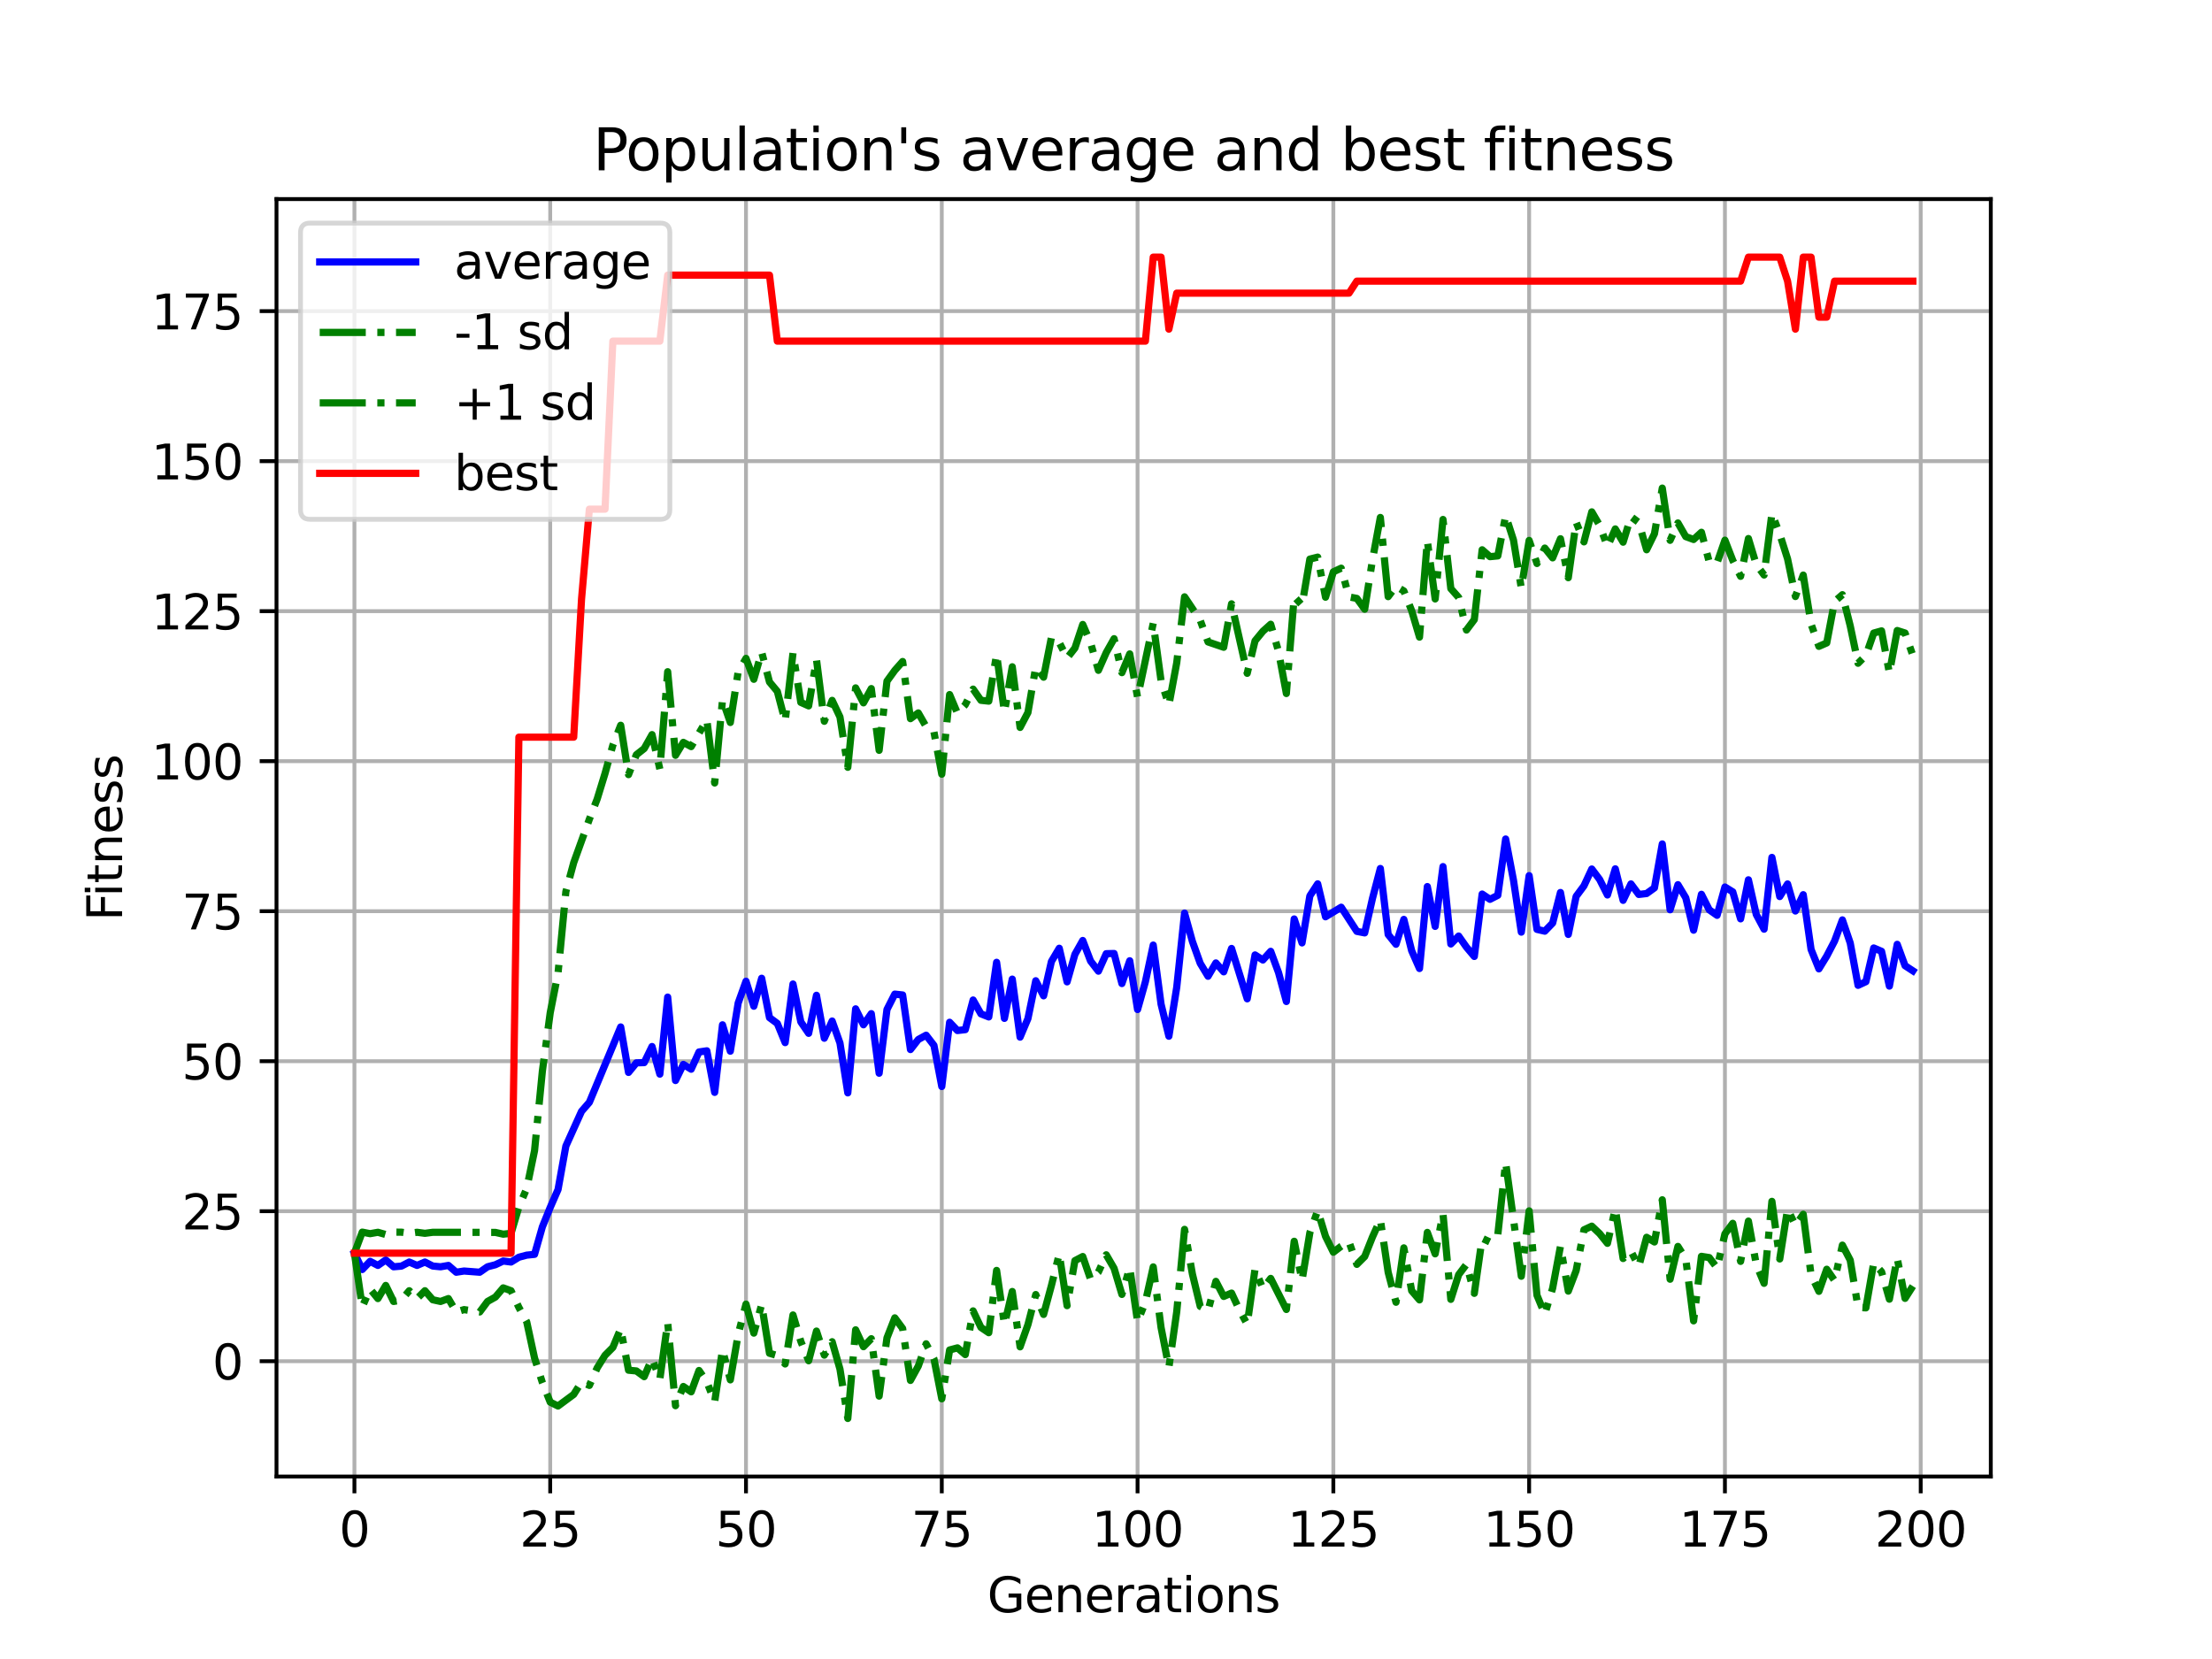 <?xml version="1.0" encoding="utf-8" standalone="no"?>
<!DOCTYPE svg PUBLIC "-//W3C//DTD SVG 1.1//EN"
  "http://www.w3.org/Graphics/SVG/1.1/DTD/svg11.dtd">
<svg xmlns:xlink="http://www.w3.org/1999/xlink" width="460.8pt" height="345.6pt" viewBox="0 0 460.8 345.6" xmlns="http://www.w3.org/2000/svg" version="1.1">
 <defs>
  <style type="text/css">*{stroke-linejoin: round; stroke-linecap: butt}</style>
 </defs>
 <g id="figure_1">
  <g id="patch_1">
   <path d="M 0 345.6 
L 460.8 345.6 
L 460.8 0 
L 0 0 
z
" style="fill: #ffffff"/>
  </g>
  <g id="axes_1">
   <g id="patch_2">
    <path d="M 57.6 307.584 
L 414.72 307.584 
L 414.72 41.472 
L 57.6 41.472 
z
" style="fill: #ffffff"/>
   </g>
   <g id="matplotlib.axis_1">
    <g id="xtick_1">
     <g id="line2d_1">
      <path d="M 73.833 307.584 
L 73.833 41.472 
" clip-path="url(#pcbacc78af1)" style="fill: none; stroke: #b0b0b0; stroke-width: 0.8; stroke-linecap: square"/>
     </g>
     <g id="line2d_2">
      <defs>
       <path id="madef646680" d="M 0 0 
L 0 3.5 
" style="stroke: #000000; stroke-width: 0.8"/>
      </defs>
      <g>
       <use xlink:href="#madef646680" x="73.833" y="307.584" style="stroke: #000000; stroke-width: 0.8"/>
      </g>
     </g>
     <g id="text_1">
      <!-- 0 -->
      <g transform="translate(70.651 322.182)scale(0.1 -0.1)">
       <defs>
        <path id="DejaVuSans-30" d="M 2034 4250 
Q 1547 4250 1301 3770 
Q 1056 3291 1056 2328 
Q 1056 1369 1301 889 
Q 1547 409 2034 409 
Q 2525 409 2770 889 
Q 3016 1369 3016 2328 
Q 3016 3291 2770 3770 
Q 2525 4250 2034 4250 
z
M 2034 4750 
Q 2819 4750 3233 4129 
Q 3647 3509 3647 2328 
Q 3647 1150 3233 529 
Q 2819 -91 2034 -91 
Q 1250 -91 836 529 
Q 422 1150 422 2328 
Q 422 3509 836 4129 
Q 1250 4750 2034 4750 
z
" transform="scale(0.016)"/>
       </defs>
       <use xlink:href="#DejaVuSans-30"/>
      </g>
     </g>
    </g>
    <g id="xtick_2">
     <g id="line2d_3">
      <path d="M 114.618 307.584 
L 114.618 41.472 
" clip-path="url(#pcbacc78af1)" style="fill: none; stroke: #b0b0b0; stroke-width: 0.8; stroke-linecap: square"/>
     </g>
     <g id="line2d_4">
      <g>
       <use xlink:href="#madef646680" x="114.618" y="307.584" style="stroke: #000000; stroke-width: 0.8"/>
      </g>
     </g>
     <g id="text_2">
      <!-- 25 -->
      <g transform="translate(108.256 322.182)scale(0.1 -0.1)">
       <defs>
        <path id="DejaVuSans-32" d="M 1228 531 
L 3431 531 
L 3431 0 
L 469 0 
L 469 531 
Q 828 903 1448 1529 
Q 2069 2156 2228 2338 
Q 2531 2678 2651 2914 
Q 2772 3150 2772 3378 
Q 2772 3750 2511 3984 
Q 2250 4219 1831 4219 
Q 1534 4219 1204 4116 
Q 875 4013 500 3803 
L 500 4441 
Q 881 4594 1212 4672 
Q 1544 4750 1819 4750 
Q 2544 4750 2975 4387 
Q 3406 4025 3406 3419 
Q 3406 3131 3298 2873 
Q 3191 2616 2906 2266 
Q 2828 2175 2409 1742 
Q 1991 1309 1228 531 
z
" transform="scale(0.016)"/>
        <path id="DejaVuSans-35" d="M 691 4666 
L 3169 4666 
L 3169 4134 
L 1269 4134 
L 1269 2991 
Q 1406 3038 1543 3061 
Q 1681 3084 1819 3084 
Q 2600 3084 3056 2656 
Q 3513 2228 3513 1497 
Q 3513 744 3044 326 
Q 2575 -91 1722 -91 
Q 1428 -91 1123 -41 
Q 819 9 494 109 
L 494 744 
Q 775 591 1075 516 
Q 1375 441 1709 441 
Q 2250 441 2565 725 
Q 2881 1009 2881 1497 
Q 2881 1984 2565 2268 
Q 2250 2553 1709 2553 
Q 1456 2553 1204 2497 
Q 953 2441 691 2322 
L 691 4666 
z
" transform="scale(0.016)"/>
       </defs>
       <use xlink:href="#DejaVuSans-32"/>
       <use xlink:href="#DejaVuSans-35" x="63.623"/>
      </g>
     </g>
    </g>
    <g id="xtick_3">
     <g id="line2d_5">
      <path d="M 155.404 307.584 
L 155.404 41.472 
" clip-path="url(#pcbacc78af1)" style="fill: none; stroke: #b0b0b0; stroke-width: 0.8; stroke-linecap: square"/>
     </g>
     <g id="line2d_6">
      <g>
       <use xlink:href="#madef646680" x="155.404" y="307.584" style="stroke: #000000; stroke-width: 0.8"/>
      </g>
     </g>
     <g id="text_3">
      <!-- 50 -->
      <g transform="translate(149.042 322.182)scale(0.1 -0.1)">
       <use xlink:href="#DejaVuSans-35"/>
       <use xlink:href="#DejaVuSans-30" x="63.623"/>
      </g>
     </g>
    </g>
    <g id="xtick_4">
     <g id="line2d_7">
      <path d="M 196.19 307.584 
L 196.19 41.472 
" clip-path="url(#pcbacc78af1)" style="fill: none; stroke: #b0b0b0; stroke-width: 0.8; stroke-linecap: square"/>
     </g>
     <g id="line2d_8">
      <g>
       <use xlink:href="#madef646680" x="196.19" y="307.584" style="stroke: #000000; stroke-width: 0.8"/>
      </g>
     </g>
     <g id="text_4">
      <!-- 75 -->
      <g transform="translate(189.827 322.182)scale(0.1 -0.1)">
       <defs>
        <path id="DejaVuSans-37" d="M 525 4666 
L 3525 4666 
L 3525 4397 
L 1831 0 
L 1172 0 
L 2766 4134 
L 525 4134 
L 525 4666 
z
" transform="scale(0.016)"/>
       </defs>
       <use xlink:href="#DejaVuSans-37"/>
       <use xlink:href="#DejaVuSans-35" x="63.623"/>
      </g>
     </g>
    </g>
    <g id="xtick_5">
     <g id="line2d_9">
      <path d="M 236.976 307.584 
L 236.976 41.472 
" clip-path="url(#pcbacc78af1)" style="fill: none; stroke: #b0b0b0; stroke-width: 0.8; stroke-linecap: square"/>
     </g>
     <g id="line2d_10">
      <g>
       <use xlink:href="#madef646680" x="236.976" y="307.584" style="stroke: #000000; stroke-width: 0.8"/>
      </g>
     </g>
     <g id="text_5">
      <!-- 100 -->
      <g transform="translate(227.432 322.182)scale(0.1 -0.1)">
       <defs>
        <path id="DejaVuSans-31" d="M 794 531 
L 1825 531 
L 1825 4091 
L 703 3866 
L 703 4441 
L 1819 4666 
L 2450 4666 
L 2450 531 
L 3481 531 
L 3481 0 
L 794 0 
L 794 531 
z
" transform="scale(0.016)"/>
       </defs>
       <use xlink:href="#DejaVuSans-31"/>
       <use xlink:href="#DejaVuSans-30" x="63.623"/>
       <use xlink:href="#DejaVuSans-30" x="127.246"/>
      </g>
     </g>
    </g>
    <g id="xtick_6">
     <g id="line2d_11">
      <path d="M 277.761 307.584 
L 277.761 41.472 
" clip-path="url(#pcbacc78af1)" style="fill: none; stroke: #b0b0b0; stroke-width: 0.8; stroke-linecap: square"/>
     </g>
     <g id="line2d_12">
      <g>
       <use xlink:href="#madef646680" x="277.761" y="307.584" style="stroke: #000000; stroke-width: 0.8"/>
      </g>
     </g>
     <g id="text_6">
      <!-- 125 -->
      <g transform="translate(268.218 322.182)scale(0.1 -0.1)">
       <use xlink:href="#DejaVuSans-31"/>
       <use xlink:href="#DejaVuSans-32" x="63.623"/>
       <use xlink:href="#DejaVuSans-35" x="127.246"/>
      </g>
     </g>
    </g>
    <g id="xtick_7">
     <g id="line2d_13">
      <path d="M 318.547 307.584 
L 318.547 41.472 
" clip-path="url(#pcbacc78af1)" style="fill: none; stroke: #b0b0b0; stroke-width: 0.8; stroke-linecap: square"/>
     </g>
     <g id="line2d_14">
      <g>
       <use xlink:href="#madef646680" x="318.547" y="307.584" style="stroke: #000000; stroke-width: 0.8"/>
      </g>
     </g>
     <g id="text_7">
      <!-- 150 -->
      <g transform="translate(309.003 322.182)scale(0.1 -0.1)">
       <use xlink:href="#DejaVuSans-31"/>
       <use xlink:href="#DejaVuSans-35" x="63.623"/>
       <use xlink:href="#DejaVuSans-30" x="127.246"/>
      </g>
     </g>
    </g>
    <g id="xtick_8">
     <g id="line2d_15">
      <path d="M 359.333 307.584 
L 359.333 41.472 
" clip-path="url(#pcbacc78af1)" style="fill: none; stroke: #b0b0b0; stroke-width: 0.8; stroke-linecap: square"/>
     </g>
     <g id="line2d_16">
      <g>
       <use xlink:href="#madef646680" x="359.333" y="307.584" style="stroke: #000000; stroke-width: 0.8"/>
      </g>
     </g>
     <g id="text_8">
      <!-- 175 -->
      <g transform="translate(349.789 322.182)scale(0.1 -0.1)">
       <use xlink:href="#DejaVuSans-31"/>
       <use xlink:href="#DejaVuSans-37" x="63.623"/>
       <use xlink:href="#DejaVuSans-35" x="127.246"/>
      </g>
     </g>
    </g>
    <g id="xtick_9">
     <g id="line2d_17">
      <path d="M 400.119 307.584 
L 400.119 41.472 
" clip-path="url(#pcbacc78af1)" style="fill: none; stroke: #b0b0b0; stroke-width: 0.8; stroke-linecap: square"/>
     </g>
     <g id="line2d_18">
      <g>
       <use xlink:href="#madef646680" x="400.119" y="307.584" style="stroke: #000000; stroke-width: 0.8"/>
      </g>
     </g>
     <g id="text_9">
      <!-- 200 -->
      <g transform="translate(390.575 322.182)scale(0.1 -0.1)">
       <use xlink:href="#DejaVuSans-32"/>
       <use xlink:href="#DejaVuSans-30" x="63.623"/>
       <use xlink:href="#DejaVuSans-30" x="127.246"/>
      </g>
     </g>
    </g>
    <g id="text_10">
     <!-- Generations -->
     <g transform="translate(205.662 335.861)scale(0.1 -0.1)">
      <defs>
       <path id="DejaVuSans-47" d="M 3809 666 
L 3809 1919 
L 2778 1919 
L 2778 2438 
L 4434 2438 
L 4434 434 
Q 4069 175 3628 42 
Q 3188 -91 2688 -91 
Q 1594 -91 976 548 
Q 359 1188 359 2328 
Q 359 3472 976 4111 
Q 1594 4750 2688 4750 
Q 3144 4750 3555 4637 
Q 3966 4525 4313 4306 
L 4313 3634 
Q 3963 3931 3569 4081 
Q 3175 4231 2741 4231 
Q 1884 4231 1454 3753 
Q 1025 3275 1025 2328 
Q 1025 1384 1454 906 
Q 1884 428 2741 428 
Q 3075 428 3337 486 
Q 3600 544 3809 666 
z
" transform="scale(0.016)"/>
       <path id="DejaVuSans-65" d="M 3597 1894 
L 3597 1613 
L 953 1613 
Q 991 1019 1311 708 
Q 1631 397 2203 397 
Q 2534 397 2845 478 
Q 3156 559 3463 722 
L 3463 178 
Q 3153 47 2828 -22 
Q 2503 -91 2169 -91 
Q 1331 -91 842 396 
Q 353 884 353 1716 
Q 353 2575 817 3079 
Q 1281 3584 2069 3584 
Q 2775 3584 3186 3129 
Q 3597 2675 3597 1894 
z
M 3022 2063 
Q 3016 2534 2758 2815 
Q 2500 3097 2075 3097 
Q 1594 3097 1305 2825 
Q 1016 2553 972 2059 
L 3022 2063 
z
" transform="scale(0.016)"/>
       <path id="DejaVuSans-6e" d="M 3513 2113 
L 3513 0 
L 2938 0 
L 2938 2094 
Q 2938 2591 2744 2837 
Q 2550 3084 2163 3084 
Q 1697 3084 1428 2787 
Q 1159 2491 1159 1978 
L 1159 0 
L 581 0 
L 581 3500 
L 1159 3500 
L 1159 2956 
Q 1366 3272 1645 3428 
Q 1925 3584 2291 3584 
Q 2894 3584 3203 3211 
Q 3513 2838 3513 2113 
z
" transform="scale(0.016)"/>
       <path id="DejaVuSans-72" d="M 2631 2963 
Q 2534 3019 2420 3045 
Q 2306 3072 2169 3072 
Q 1681 3072 1420 2755 
Q 1159 2438 1159 1844 
L 1159 0 
L 581 0 
L 581 3500 
L 1159 3500 
L 1159 2956 
Q 1341 3275 1631 3429 
Q 1922 3584 2338 3584 
Q 2397 3584 2469 3576 
Q 2541 3569 2628 3553 
L 2631 2963 
z
" transform="scale(0.016)"/>
       <path id="DejaVuSans-61" d="M 2194 1759 
Q 1497 1759 1228 1600 
Q 959 1441 959 1056 
Q 959 750 1161 570 
Q 1363 391 1709 391 
Q 2188 391 2477 730 
Q 2766 1069 2766 1631 
L 2766 1759 
L 2194 1759 
z
M 3341 1997 
L 3341 0 
L 2766 0 
L 2766 531 
Q 2569 213 2275 61 
Q 1981 -91 1556 -91 
Q 1019 -91 701 211 
Q 384 513 384 1019 
Q 384 1609 779 1909 
Q 1175 2209 1959 2209 
L 2766 2209 
L 2766 2266 
Q 2766 2663 2505 2880 
Q 2244 3097 1772 3097 
Q 1472 3097 1187 3025 
Q 903 2953 641 2809 
L 641 3341 
Q 956 3463 1253 3523 
Q 1550 3584 1831 3584 
Q 2591 3584 2966 3190 
Q 3341 2797 3341 1997 
z
" transform="scale(0.016)"/>
       <path id="DejaVuSans-74" d="M 1172 4494 
L 1172 3500 
L 2356 3500 
L 2356 3053 
L 1172 3053 
L 1172 1153 
Q 1172 725 1289 603 
Q 1406 481 1766 481 
L 2356 481 
L 2356 0 
L 1766 0 
Q 1100 0 847 248 
Q 594 497 594 1153 
L 594 3053 
L 172 3053 
L 172 3500 
L 594 3500 
L 594 4494 
L 1172 4494 
z
" transform="scale(0.016)"/>
       <path id="DejaVuSans-69" d="M 603 3500 
L 1178 3500 
L 1178 0 
L 603 0 
L 603 3500 
z
M 603 4863 
L 1178 4863 
L 1178 4134 
L 603 4134 
L 603 4863 
z
" transform="scale(0.016)"/>
       <path id="DejaVuSans-6f" d="M 1959 3097 
Q 1497 3097 1228 2736 
Q 959 2375 959 1747 
Q 959 1119 1226 758 
Q 1494 397 1959 397 
Q 2419 397 2687 759 
Q 2956 1122 2956 1747 
Q 2956 2369 2687 2733 
Q 2419 3097 1959 3097 
z
M 1959 3584 
Q 2709 3584 3137 3096 
Q 3566 2609 3566 1747 
Q 3566 888 3137 398 
Q 2709 -91 1959 -91 
Q 1206 -91 779 398 
Q 353 888 353 1747 
Q 353 2609 779 3096 
Q 1206 3584 1959 3584 
z
" transform="scale(0.016)"/>
       <path id="DejaVuSans-73" d="M 2834 3397 
L 2834 2853 
Q 2591 2978 2328 3040 
Q 2066 3103 1784 3103 
Q 1356 3103 1142 2972 
Q 928 2841 928 2578 
Q 928 2378 1081 2264 
Q 1234 2150 1697 2047 
L 1894 2003 
Q 2506 1872 2764 1633 
Q 3022 1394 3022 966 
Q 3022 478 2636 193 
Q 2250 -91 1575 -91 
Q 1294 -91 989 -36 
Q 684 19 347 128 
L 347 722 
Q 666 556 975 473 
Q 1284 391 1588 391 
Q 1994 391 2212 530 
Q 2431 669 2431 922 
Q 2431 1156 2273 1281 
Q 2116 1406 1581 1522 
L 1381 1569 
Q 847 1681 609 1914 
Q 372 2147 372 2553 
Q 372 3047 722 3315 
Q 1072 3584 1716 3584 
Q 2034 3584 2315 3537 
Q 2597 3491 2834 3397 
z
" transform="scale(0.016)"/>
      </defs>
      <use xlink:href="#DejaVuSans-47"/>
      <use xlink:href="#DejaVuSans-65" x="77.49"/>
      <use xlink:href="#DejaVuSans-6e" x="139.014"/>
      <use xlink:href="#DejaVuSans-65" x="202.393"/>
      <use xlink:href="#DejaVuSans-72" x="263.916"/>
      <use xlink:href="#DejaVuSans-61" x="305.029"/>
      <use xlink:href="#DejaVuSans-74" x="366.309"/>
      <use xlink:href="#DejaVuSans-69" x="405.518"/>
      <use xlink:href="#DejaVuSans-6f" x="433.301"/>
      <use xlink:href="#DejaVuSans-6e" x="494.482"/>
      <use xlink:href="#DejaVuSans-73" x="557.861"/>
     </g>
    </g>
   </g>
   <g id="matplotlib.axis_2">
    <g id="ytick_1">
     <g id="line2d_19">
      <path d="M 57.6 283.56 
L 414.72 283.56 
" clip-path="url(#pcbacc78af1)" style="fill: none; stroke: #b0b0b0; stroke-width: 0.8; stroke-linecap: square"/>
     </g>
     <g id="line2d_20">
      <defs>
       <path id="m98e6e2242c" d="M 0 0 
L -3.5 0 
" style="stroke: #000000; stroke-width: 0.8"/>
      </defs>
      <g>
       <use xlink:href="#m98e6e2242c" x="57.6" y="283.56" style="stroke: #000000; stroke-width: 0.8"/>
      </g>
     </g>
     <g id="text_11">
      <!-- 0 -->
      <g transform="translate(44.237 287.36)scale(0.1 -0.1)">
       <use xlink:href="#DejaVuSans-30"/>
      </g>
     </g>
    </g>
    <g id="ytick_2">
     <g id="line2d_21">
      <path d="M 57.6 252.311 
L 414.72 252.311 
" clip-path="url(#pcbacc78af1)" style="fill: none; stroke: #b0b0b0; stroke-width: 0.8; stroke-linecap: square"/>
     </g>
     <g id="line2d_22">
      <g>
       <use xlink:href="#m98e6e2242c" x="57.6" y="252.311" style="stroke: #000000; stroke-width: 0.8"/>
      </g>
     </g>
     <g id="text_12">
      <!-- 25 -->
      <g transform="translate(37.875 256.111)scale(0.1 -0.1)">
       <use xlink:href="#DejaVuSans-32"/>
       <use xlink:href="#DejaVuSans-35" x="63.623"/>
      </g>
     </g>
    </g>
    <g id="ytick_3">
     <g id="line2d_23">
      <path d="M 57.6 221.062 
L 414.72 221.062 
" clip-path="url(#pcbacc78af1)" style="fill: none; stroke: #b0b0b0; stroke-width: 0.8; stroke-linecap: square"/>
     </g>
     <g id="line2d_24">
      <g>
       <use xlink:href="#m98e6e2242c" x="57.6" y="221.062" style="stroke: #000000; stroke-width: 0.8"/>
      </g>
     </g>
     <g id="text_13">
      <!-- 50 -->
      <g transform="translate(37.875 224.862)scale(0.1 -0.1)">
       <use xlink:href="#DejaVuSans-35"/>
       <use xlink:href="#DejaVuSans-30" x="63.623"/>
      </g>
     </g>
    </g>
    <g id="ytick_4">
     <g id="line2d_25">
      <path d="M 57.6 189.814 
L 414.72 189.814 
" clip-path="url(#pcbacc78af1)" style="fill: none; stroke: #b0b0b0; stroke-width: 0.8; stroke-linecap: square"/>
     </g>
     <g id="line2d_26">
      <g>
       <use xlink:href="#m98e6e2242c" x="57.6" y="189.814" style="stroke: #000000; stroke-width: 0.8"/>
      </g>
     </g>
     <g id="text_14">
      <!-- 75 -->
      <g transform="translate(37.875 193.613)scale(0.1 -0.1)">
       <use xlink:href="#DejaVuSans-37"/>
       <use xlink:href="#DejaVuSans-35" x="63.623"/>
      </g>
     </g>
    </g>
    <g id="ytick_5">
     <g id="line2d_27">
      <path d="M 57.6 158.565 
L 414.72 158.565 
" clip-path="url(#pcbacc78af1)" style="fill: none; stroke: #b0b0b0; stroke-width: 0.8; stroke-linecap: square"/>
     </g>
     <g id="line2d_28">
      <g>
       <use xlink:href="#m98e6e2242c" x="57.6" y="158.565" style="stroke: #000000; stroke-width: 0.8"/>
      </g>
     </g>
     <g id="text_15">
      <!-- 100 -->
      <g transform="translate(31.512 162.364)scale(0.1 -0.1)">
       <use xlink:href="#DejaVuSans-31"/>
       <use xlink:href="#DejaVuSans-30" x="63.623"/>
       <use xlink:href="#DejaVuSans-30" x="127.246"/>
      </g>
     </g>
    </g>
    <g id="ytick_6">
     <g id="line2d_29">
      <path d="M 57.6 127.316 
L 414.72 127.316 
" clip-path="url(#pcbacc78af1)" style="fill: none; stroke: #b0b0b0; stroke-width: 0.8; stroke-linecap: square"/>
     </g>
     <g id="line2d_30">
      <g>
       <use xlink:href="#m98e6e2242c" x="57.6" y="127.316" style="stroke: #000000; stroke-width: 0.8"/>
      </g>
     </g>
     <g id="text_16">
      <!-- 125 -->
      <g transform="translate(31.512 131.115)scale(0.1 -0.1)">
       <use xlink:href="#DejaVuSans-31"/>
       <use xlink:href="#DejaVuSans-32" x="63.623"/>
       <use xlink:href="#DejaVuSans-35" x="127.246"/>
      </g>
     </g>
    </g>
    <g id="ytick_7">
     <g id="line2d_31">
      <path d="M 57.6 96.067 
L 414.72 96.067 
" clip-path="url(#pcbacc78af1)" style="fill: none; stroke: #b0b0b0; stroke-width: 0.8; stroke-linecap: square"/>
     </g>
     <g id="line2d_32">
      <g>
       <use xlink:href="#m98e6e2242c" x="57.6" y="96.067" style="stroke: #000000; stroke-width: 0.8"/>
      </g>
     </g>
     <g id="text_17">
      <!-- 150 -->
      <g transform="translate(31.512 99.866)scale(0.1 -0.1)">
       <use xlink:href="#DejaVuSans-31"/>
       <use xlink:href="#DejaVuSans-35" x="63.623"/>
       <use xlink:href="#DejaVuSans-30" x="127.246"/>
      </g>
     </g>
    </g>
    <g id="ytick_8">
     <g id="line2d_33">
      <path d="M 57.6 64.818 
L 414.72 64.818 
" clip-path="url(#pcbacc78af1)" style="fill: none; stroke: #b0b0b0; stroke-width: 0.8; stroke-linecap: square"/>
     </g>
     <g id="line2d_34">
      <g>
       <use xlink:href="#m98e6e2242c" x="57.6" y="64.818" style="stroke: #000000; stroke-width: 0.8"/>
      </g>
     </g>
     <g id="text_18">
      <!-- 175 -->
      <g transform="translate(31.512 68.617)scale(0.1 -0.1)">
       <use xlink:href="#DejaVuSans-31"/>
       <use xlink:href="#DejaVuSans-37" x="63.623"/>
       <use xlink:href="#DejaVuSans-35" x="127.246"/>
      </g>
     </g>
    </g>
    <g id="text_19">
     <!-- Fitness -->
     <g transform="translate(25.433 191.845)rotate(-90)scale(0.1 -0.1)">
      <defs>
       <path id="DejaVuSans-46" d="M 628 4666 
L 3309 4666 
L 3309 4134 
L 1259 4134 
L 1259 2759 
L 3109 2759 
L 3109 2228 
L 1259 2228 
L 1259 0 
L 628 0 
L 628 4666 
z
" transform="scale(0.016)"/>
      </defs>
      <use xlink:href="#DejaVuSans-46"/>
      <use xlink:href="#DejaVuSans-69" x="50.27"/>
      <use xlink:href="#DejaVuSans-74" x="78.053"/>
      <use xlink:href="#DejaVuSans-6e" x="117.262"/>
      <use xlink:href="#DejaVuSans-65" x="180.641"/>
      <use xlink:href="#DejaVuSans-73" x="242.164"/>
      <use xlink:href="#DejaVuSans-73" x="294.264"/>
     </g>
    </g>
   </g>
   <g id="line2d_35">
    <path d="M 73.833 261.061 
L 75.464 264.461 
L 77.096 262.761 
L 78.727 263.611 
L 80.358 262.478 
L 81.99 263.894 
L 83.621 263.753 
L 85.253 262.903 
L 86.884 263.611 
L 88.516 262.903 
L 90.147 263.736 
L 91.778 263.894 
L 93.41 263.611 
L 95.041 265.028 
L 96.673 264.778 
L 99.936 265.028 
L 101.567 263.894 
L 103.198 263.469 
L 104.83 262.694 
L 106.461 262.903 
L 108.093 261.903 
L 109.724 261.469 
L 111.356 261.303 
L 112.987 255.57 
L 114.618 251.536 
L 116.25 247.803 
L 117.881 238.745 
L 121.144 231.512 
L 122.776 229.63 
L 129.301 213.935 
L 130.933 223.404 
L 132.564 221.41 
L 134.196 221.362 
L 135.827 218.009 
L 137.458 223.761 
L 139.09 207.716 
L 140.721 225.089 
L 142.353 221.738 
L 143.984 222.737 
L 145.616 219.146 
L 147.247 218.902 
L 148.879 227.562 
L 150.51 213.488 
L 152.141 218.979 
L 153.773 208.96 
L 155.404 204.41 
L 157.036 209.612 
L 158.667 203.788 
L 160.299 211.99 
L 161.93 213.204 
L 163.561 217.196 
L 165.193 204.988 
L 166.824 212.876 
L 168.456 215.26 
L 170.087 207.338 
L 171.719 216.279 
L 173.35 212.702 
L 174.981 217.288 
L 176.613 227.665 
L 178.244 210.163 
L 179.876 213.48 
L 181.507 211.162 
L 183.139 223.571 
L 184.77 210.303 
L 186.401 207.093 
L 188.033 207.271 
L 189.664 218.638 
L 191.296 216.546 
L 192.927 215.654 
L 194.559 217.771 
L 196.19 226.337 
L 197.821 212.958 
L 199.453 214.679 
L 201.084 214.494 
L 202.716 208.32 
L 204.347 211.204 
L 205.979 211.843 
L 207.61 200.468 
L 209.241 212.146 
L 210.873 203.971 
L 212.504 216.054 
L 214.136 212.197 
L 215.767 204.308 
L 217.399 207.446 
L 219.03 200.291 
L 220.661 197.538 
L 222.293 204.538 
L 223.924 198.812 
L 225.556 195.922 
L 227.187 200.205 
L 228.819 202.313 
L 230.45 198.672 
L 232.081 198.629 
L 233.713 204.888 
L 235.344 200.146 
L 236.976 210.301 
L 238.607 204.507 
L 240.239 196.877 
L 241.87 209.192 
L 243.501 215.863 
L 245.133 205.68 
L 246.764 190.213 
L 248.396 196.113 
L 250.027 200.674 
L 251.659 203.371 
L 253.29 200.596 
L 254.921 202.454 
L 256.553 197.58 
L 259.816 208.071 
L 261.447 198.93 
L 263.079 199.988 
L 264.71 198.18 
L 266.341 202.605 
L 267.973 208.63 
L 269.604 191.438 
L 271.236 196.422 
L 272.867 186.63 
L 274.499 184.122 
L 276.13 190.98 
L 279.393 188.991 
L 282.656 194.022 
L 284.287 194.338 
L 285.919 187.129 
L 287.55 180.922 
L 289.181 194.671 
L 290.813 196.705 
L 292.444 191.53 
L 294.076 198.055 
L 295.707 201.758 
L 297.339 184.69 
L 298.97 192.984 
L 300.601 180.53 
L 302.233 196.647 
L 303.864 194.997 
L 305.496 197.313 
L 307.127 199.247 
L 308.759 186.248 
L 310.39 187.347 
L 312.021 186.508 
L 313.653 174.781 
L 315.284 183.347 
L 316.916 194.18 
L 318.547 182.414 
L 320.179 193.605 
L 321.81 193.98 
L 323.441 192.289 
L 325.073 185.921 
L 326.704 194.654 
L 328.336 186.735 
L 329.967 184.537 
L 331.599 181.03 
L 333.23 183.205 
L 334.862 186.439 
L 336.493 180.996 
L 338.124 187.56 
L 339.756 184.138 
L 341.387 186.332 
L 343.019 186.139 
L 344.65 184.962 
L 346.282 175.809 
L 347.913 189.522 
L 349.544 184.297 
L 351.176 187.02 
L 352.807 193.772 
L 354.439 186.3 
L 356.07 189.535 
L 357.702 190.68 
L 359.333 184.781 
L 360.964 185.789 
L 362.596 191.413 
L 364.227 183.28 
L 365.859 190.497 
L 367.49 193.563 
L 369.122 178.614 
L 370.753 186.768 
L 372.384 184.143 
L 374.016 189.78 
L 375.647 186.38 
L 377.279 197.788 
L 378.91 201.83 
L 380.542 199.172 
L 382.173 196.038 
L 383.804 191.634 
L 385.436 196.447 
L 387.067 205.263 
L 388.699 204.503 
L 390.33 197.48 
L 391.962 198.177 
L 393.593 205.426 
L 395.224 196.722 
L 396.856 201.171 
L 398.487 202.238 
L 398.487 202.238 
" clip-path="url(#pcbacc78af1)" style="fill: none; stroke: #0000ff; stroke-width: 1.5; stroke-linecap: square"/>
   </g>
   <g id="line2d_36">
    <path d="M 73.833 261.061 
L 75.464 272.251 
L 77.096 268.526 
L 78.727 270.516 
L 80.358 267.778 
L 81.99 271.118 
L 83.621 270.82 
L 85.253 268.881 
L 86.884 270.516 
L 88.516 268.881 
L 90.147 270.763 
L 91.778 271.118 
L 93.41 270.516 
L 95.041 273.307 
L 96.673 272.816 
L 99.936 273.307 
L 101.567 271.118 
L 103.198 270.205 
L 104.83 268.288 
L 106.461 268.881 
L 108.093 272.364 
L 109.724 275.363 
L 111.356 282.899 
L 112.987 288.013 
L 114.618 292.088 
L 116.25 292.899 
L 119.513 290.483 
L 121.144 287.89 
L 122.776 288.606 
L 124.407 284.953 
L 126.038 282.336 
L 127.67 280.694 
L 129.301 276.786 
L 130.933 285.438 
L 132.564 285.591 
L 134.196 286.784 
L 135.827 282.985 
L 137.458 287.303 
L 139.09 275.502 
L 140.721 292.833 
L 142.353 288.83 
L 143.984 289.942 
L 145.616 285.498 
L 147.247 287.867 
L 148.879 292.016 
L 150.51 281.178 
L 152.141 287.451 
L 153.773 277.989 
L 155.404 271.671 
L 157.036 277.713 
L 158.667 271.739 
L 160.299 281.912 
L 161.93 282.383 
L 163.561 284.138 
L 165.193 273.93 
L 166.824 279.435 
L 168.456 283.47 
L 170.087 277.287 
L 171.719 282.301 
L 173.35 279.505 
L 174.981 285.21 
L 176.613 295.488 
L 178.244 277.025 
L 179.876 280.541 
L 181.507 278.879 
L 183.139 290.835 
L 184.77 278.707 
L 186.401 274.532 
L 188.033 276.74 
L 189.664 287.566 
L 191.296 284.58 
L 192.927 279.941 
L 194.559 283.068 
L 196.19 291.398 
L 197.821 281.225 
L 199.453 280.785 
L 201.084 282.185 
L 202.716 273.082 
L 204.347 276.523 
L 205.979 277.627 
L 207.61 264.65 
L 209.241 275.92 
L 210.873 269.04 
L 212.504 280.571 
L 214.136 275.951 
L 215.767 269.677 
L 217.399 273.822 
L 219.03 267.803 
L 220.661 261.228 
L 222.293 271.992 
L 223.924 262.617 
L 225.556 261.756 
L 227.187 266.496 
L 228.819 264.985 
L 230.45 261.399 
L 232.081 264.209 
L 233.713 269.648 
L 235.344 264.073 
L 236.976 275.334 
L 238.607 271.227 
L 240.239 263.919 
L 241.87 276.55 
L 243.501 284.854 
L 245.133 273.28 
L 246.764 256.097 
L 248.396 265.395 
L 250.027 272.135 
L 251.659 273.014 
L 253.29 266.93 
L 254.921 270.069 
L 256.553 269.371 
L 258.184 272.875 
L 259.816 275.877 
L 261.447 264.362 
L 263.079 268.467 
L 264.71 266.317 
L 267.973 272.788 
L 269.604 258.579 
L 271.236 266.76 
L 272.867 256.791 
L 274.499 252.184 
L 276.13 257.553 
L 277.761 260.858 
L 279.393 259.618 
L 281.024 258.684 
L 282.656 263.386 
L 284.287 261.766 
L 285.919 257.662 
L 287.55 254.05 
L 289.181 265.048 
L 290.813 271.282 
L 292.444 259.954 
L 294.076 268.89 
L 295.707 270.793 
L 297.339 256.731 
L 298.97 261.198 
L 300.601 252.845 
L 302.233 270.678 
L 303.864 265.538 
L 305.496 263.385 
L 307.127 269.426 
L 308.759 257.966 
L 310.39 258.73 
L 312.021 257.213 
L 313.653 242.146 
L 316.916 265.862 
L 318.547 252.248 
L 320.179 269.825 
L 321.81 273.786 
L 323.441 268.364 
L 325.073 259.613 
L 326.704 268.963 
L 328.336 264.692 
L 329.967 256.194 
L 331.599 255.431 
L 333.23 256.98 
L 334.862 259.008 
L 336.493 251.805 
L 338.124 262.173 
L 339.756 260.659 
L 341.387 263.816 
L 343.019 257.752 
L 344.65 258.728 
L 346.282 249.938 
L 347.913 266.486 
L 349.544 259.653 
L 351.176 262.252 
L 352.807 275.159 
L 354.439 261.718 
L 356.07 261.979 
L 357.702 264.14 
L 359.333 257.034 
L 360.964 254.842 
L 362.596 262.768 
L 364.227 254.373 
L 365.859 263.403 
L 367.49 267.339 
L 369.122 250.265 
L 370.753 262.266 
L 372.384 251.861 
L 374.016 255.293 
L 375.647 252.959 
L 377.279 265.581 
L 378.91 269.012 
L 380.542 264.407 
L 382.173 266.769 
L 383.804 259.383 
L 385.436 262.518 
L 387.067 272.357 
L 388.699 272.452 
L 390.33 263.083 
L 391.962 264.931 
L 393.593 270.644 
L 395.224 262.095 
L 396.856 270.474 
L 398.487 267.922 
L 398.487 267.922 
" clip-path="url(#pcbacc78af1)" style="fill: none; stroke-dasharray: 9.6,2.4,1.5,2.4; stroke-dashoffset: 0; stroke: #008000; stroke-width: 1.5"/>
   </g>
   <g id="line2d_37">
    <path d="M 73.833 261.061 
L 75.464 256.671 
L 77.096 256.996 
L 78.727 256.706 
L 80.358 257.177 
L 81.99 256.671 
L 83.621 256.685 
L 85.253 256.924 
L 86.884 256.706 
L 88.516 256.924 
L 90.147 256.71 
L 93.41 256.706 
L 98.304 256.722 
L 103.198 256.733 
L 104.83 257.101 
L 106.461 256.924 
L 108.093 251.441 
L 109.724 247.576 
L 111.356 239.707 
L 112.987 223.126 
L 114.618 210.985 
L 116.25 202.707 
L 117.881 185.733 
L 119.513 179.708 
L 122.776 170.655 
L 124.407 166.438 
L 126.038 161.122 
L 127.67 155.239 
L 129.301 151.084 
L 130.933 161.37 
L 132.564 157.229 
L 134.196 155.941 
L 135.827 153.033 
L 137.458 160.22 
L 139.09 139.929 
L 140.721 157.346 
L 142.353 154.646 
L 143.984 155.532 
L 147.247 149.937 
L 148.879 163.109 
L 150.51 145.799 
L 152.141 150.507 
L 153.773 139.931 
L 155.404 137.15 
L 157.036 141.51 
L 158.667 135.837 
L 160.299 142.068 
L 161.93 144.026 
L 163.561 150.254 
L 165.193 136.046 
L 166.824 146.316 
L 168.456 147.049 
L 170.087 137.388 
L 171.719 150.257 
L 173.35 145.899 
L 174.981 149.365 
L 176.613 159.841 
L 178.244 143.301 
L 179.876 146.419 
L 181.507 143.445 
L 183.139 156.307 
L 184.77 141.899 
L 186.401 139.655 
L 188.033 137.802 
L 189.664 149.71 
L 191.296 148.512 
L 192.927 151.368 
L 194.559 152.474 
L 196.19 161.276 
L 197.821 144.692 
L 199.453 148.573 
L 201.084 146.803 
L 202.716 143.557 
L 204.347 145.886 
L 205.979 146.059 
L 207.61 136.285 
L 209.241 148.372 
L 210.873 138.903 
L 212.504 151.537 
L 214.136 148.443 
L 215.767 138.939 
L 217.399 141.07 
L 219.03 132.78 
L 220.661 133.848 
L 222.293 137.084 
L 223.924 135.006 
L 225.556 130.088 
L 227.187 133.914 
L 228.819 139.641 
L 230.45 135.944 
L 232.081 133.05 
L 233.713 140.127 
L 235.344 136.22 
L 236.976 145.268 
L 240.239 129.835 
L 241.87 141.834 
L 243.501 146.871 
L 245.133 138.079 
L 246.764 124.33 
L 250.027 129.213 
L 251.659 133.729 
L 254.921 134.839 
L 256.553 125.789 
L 259.816 140.265 
L 261.447 133.497 
L 263.079 131.509 
L 264.71 130.043 
L 266.341 135.698 
L 267.973 144.472 
L 269.604 124.298 
L 271.236 126.083 
L 272.867 116.47 
L 274.499 116.06 
L 276.13 124.407 
L 277.761 119.121 
L 279.393 118.364 
L 281.024 124.343 
L 282.656 124.658 
L 284.287 126.911 
L 285.919 116.596 
L 287.55 107.795 
L 289.181 124.293 
L 290.813 122.128 
L 292.444 123.107 
L 294.076 127.22 
L 295.707 132.724 
L 297.339 112.648 
L 298.97 124.77 
L 300.601 108.216 
L 302.233 122.615 
L 303.864 124.455 
L 305.496 131.242 
L 307.127 129.067 
L 308.759 114.53 
L 310.39 115.964 
L 312.021 115.804 
L 313.653 107.415 
L 315.284 112.49 
L 316.916 122.498 
L 318.547 112.579 
L 320.179 117.385 
L 321.81 114.174 
L 323.441 116.214 
L 325.073 112.229 
L 326.704 120.345 
L 328.336 108.777 
L 329.967 112.88 
L 331.599 106.63 
L 333.23 109.431 
L 334.862 113.869 
L 336.493 110.187 
L 338.124 112.948 
L 339.756 107.617 
L 341.387 108.848 
L 343.019 114.525 
L 344.65 111.195 
L 346.282 101.68 
L 347.913 112.557 
L 349.544 108.941 
L 351.176 111.788 
L 352.807 112.384 
L 354.439 110.882 
L 356.07 117.091 
L 357.702 117.22 
L 359.333 112.527 
L 360.964 116.735 
L 362.596 120.058 
L 364.227 112.188 
L 365.859 117.59 
L 367.49 119.788 
L 369.122 106.962 
L 370.753 111.271 
L 372.384 116.425 
L 374.016 124.268 
L 375.647 119.801 
L 377.279 129.996 
L 378.91 134.647 
L 380.542 133.936 
L 382.173 125.308 
L 383.804 123.884 
L 385.436 130.375 
L 387.067 138.169 
L 388.699 136.553 
L 390.33 131.877 
L 391.962 131.423 
L 393.593 140.207 
L 395.224 131.348 
L 396.856 131.869 
L 398.487 136.555 
L 398.487 136.555 
" clip-path="url(#pcbacc78af1)" style="fill: none; stroke-dasharray: 9.6,2.4,1.5,2.4; stroke-dashoffset: 0; stroke: #008000; stroke-width: 1.5"/>
   </g>
   <g id="line2d_38">
    <path d="M 73.833 261.061 
L 106.461 261.061 
L 108.093 153.565 
L 119.513 153.565 
L 121.144 124.816 
L 122.776 106.066 
L 126.038 106.066 
L 127.67 71.067 
L 137.458 71.067 
L 139.09 57.318 
L 160.299 57.318 
L 161.93 71.067 
L 238.607 71.067 
L 240.239 53.568 
L 241.87 53.568 
L 243.501 68.568 
L 245.133 61.068 
L 281.024 61.068 
L 282.656 58.568 
L 362.596 58.568 
L 364.227 53.568 
L 370.753 53.568 
L 372.384 58.568 
L 374.016 68.568 
L 375.647 53.568 
L 377.279 53.568 
L 378.91 66.068 
L 380.542 66.068 
L 382.173 58.568 
L 398.487 58.568 
L 398.487 58.568 
" clip-path="url(#pcbacc78af1)" style="fill: none; stroke: #ff0000; stroke-width: 1.5; stroke-linecap: square"/>
   </g>
   <g id="patch_3">
    <path d="M 57.6 307.584 
L 57.6 41.472 
" style="fill: none; stroke: #000000; stroke-width: 0.8; stroke-linejoin: miter; stroke-linecap: square"/>
   </g>
   <g id="patch_4">
    <path d="M 414.72 307.584 
L 414.72 41.472 
" style="fill: none; stroke: #000000; stroke-width: 0.8; stroke-linejoin: miter; stroke-linecap: square"/>
   </g>
   <g id="patch_5">
    <path d="M 57.6 307.584 
L 414.72 307.584 
" style="fill: none; stroke: #000000; stroke-width: 0.8; stroke-linejoin: miter; stroke-linecap: square"/>
   </g>
   <g id="patch_6">
    <path d="M 57.6 41.472 
L 414.72 41.472 
" style="fill: none; stroke: #000000; stroke-width: 0.8; stroke-linejoin: miter; stroke-linecap: square"/>
   </g>
   <g id="text_20">
    <!-- Population's average and best fitness -->
    <g transform="translate(123.53 35.472)scale(0.12 -0.12)">
     <defs>
      <path id="DejaVuSans-50" d="M 1259 4147 
L 1259 2394 
L 2053 2394 
Q 2494 2394 2734 2622 
Q 2975 2850 2975 3272 
Q 2975 3691 2734 3919 
Q 2494 4147 2053 4147 
L 1259 4147 
z
M 628 4666 
L 2053 4666 
Q 2838 4666 3239 4311 
Q 3641 3956 3641 3272 
Q 3641 2581 3239 2228 
Q 2838 1875 2053 1875 
L 1259 1875 
L 1259 0 
L 628 0 
L 628 4666 
z
" transform="scale(0.016)"/>
      <path id="DejaVuSans-70" d="M 1159 525 
L 1159 -1331 
L 581 -1331 
L 581 3500 
L 1159 3500 
L 1159 2969 
Q 1341 3281 1617 3432 
Q 1894 3584 2278 3584 
Q 2916 3584 3314 3078 
Q 3713 2572 3713 1747 
Q 3713 922 3314 415 
Q 2916 -91 2278 -91 
Q 1894 -91 1617 61 
Q 1341 213 1159 525 
z
M 3116 1747 
Q 3116 2381 2855 2742 
Q 2594 3103 2138 3103 
Q 1681 3103 1420 2742 
Q 1159 2381 1159 1747 
Q 1159 1113 1420 752 
Q 1681 391 2138 391 
Q 2594 391 2855 752 
Q 3116 1113 3116 1747 
z
" transform="scale(0.016)"/>
      <path id="DejaVuSans-75" d="M 544 1381 
L 544 3500 
L 1119 3500 
L 1119 1403 
Q 1119 906 1312 657 
Q 1506 409 1894 409 
Q 2359 409 2629 706 
Q 2900 1003 2900 1516 
L 2900 3500 
L 3475 3500 
L 3475 0 
L 2900 0 
L 2900 538 
Q 2691 219 2414 64 
Q 2138 -91 1772 -91 
Q 1169 -91 856 284 
Q 544 659 544 1381 
z
M 1991 3584 
L 1991 3584 
z
" transform="scale(0.016)"/>
      <path id="DejaVuSans-6c" d="M 603 4863 
L 1178 4863 
L 1178 0 
L 603 0 
L 603 4863 
z
" transform="scale(0.016)"/>
      <path id="DejaVuSans-27" d="M 1147 4666 
L 1147 2931 
L 616 2931 
L 616 4666 
L 1147 4666 
z
" transform="scale(0.016)"/>
      <path id="DejaVuSans-20" transform="scale(0.016)"/>
      <path id="DejaVuSans-76" d="M 191 3500 
L 800 3500 
L 1894 563 
L 2988 3500 
L 3597 3500 
L 2284 0 
L 1503 0 
L 191 3500 
z
" transform="scale(0.016)"/>
      <path id="DejaVuSans-67" d="M 2906 1791 
Q 2906 2416 2648 2759 
Q 2391 3103 1925 3103 
Q 1463 3103 1205 2759 
Q 947 2416 947 1791 
Q 947 1169 1205 825 
Q 1463 481 1925 481 
Q 2391 481 2648 825 
Q 2906 1169 2906 1791 
z
M 3481 434 
Q 3481 -459 3084 -895 
Q 2688 -1331 1869 -1331 
Q 1566 -1331 1297 -1286 
Q 1028 -1241 775 -1147 
L 775 -588 
Q 1028 -725 1275 -790 
Q 1522 -856 1778 -856 
Q 2344 -856 2625 -561 
Q 2906 -266 2906 331 
L 2906 616 
Q 2728 306 2450 153 
Q 2172 0 1784 0 
Q 1141 0 747 490 
Q 353 981 353 1791 
Q 353 2603 747 3093 
Q 1141 3584 1784 3584 
Q 2172 3584 2450 3431 
Q 2728 3278 2906 2969 
L 2906 3500 
L 3481 3500 
L 3481 434 
z
" transform="scale(0.016)"/>
      <path id="DejaVuSans-64" d="M 2906 2969 
L 2906 4863 
L 3481 4863 
L 3481 0 
L 2906 0 
L 2906 525 
Q 2725 213 2448 61 
Q 2172 -91 1784 -91 
Q 1150 -91 751 415 
Q 353 922 353 1747 
Q 353 2572 751 3078 
Q 1150 3584 1784 3584 
Q 2172 3584 2448 3432 
Q 2725 3281 2906 2969 
z
M 947 1747 
Q 947 1113 1208 752 
Q 1469 391 1925 391 
Q 2381 391 2643 752 
Q 2906 1113 2906 1747 
Q 2906 2381 2643 2742 
Q 2381 3103 1925 3103 
Q 1469 3103 1208 2742 
Q 947 2381 947 1747 
z
" transform="scale(0.016)"/>
      <path id="DejaVuSans-62" d="M 3116 1747 
Q 3116 2381 2855 2742 
Q 2594 3103 2138 3103 
Q 1681 3103 1420 2742 
Q 1159 2381 1159 1747 
Q 1159 1113 1420 752 
Q 1681 391 2138 391 
Q 2594 391 2855 752 
Q 3116 1113 3116 1747 
z
M 1159 2969 
Q 1341 3281 1617 3432 
Q 1894 3584 2278 3584 
Q 2916 3584 3314 3078 
Q 3713 2572 3713 1747 
Q 3713 922 3314 415 
Q 2916 -91 2278 -91 
Q 1894 -91 1617 61 
Q 1341 213 1159 525 
L 1159 0 
L 581 0 
L 581 4863 
L 1159 4863 
L 1159 2969 
z
" transform="scale(0.016)"/>
      <path id="DejaVuSans-66" d="M 2375 4863 
L 2375 4384 
L 1825 4384 
Q 1516 4384 1395 4259 
Q 1275 4134 1275 3809 
L 1275 3500 
L 2222 3500 
L 2222 3053 
L 1275 3053 
L 1275 0 
L 697 0 
L 697 3053 
L 147 3053 
L 147 3500 
L 697 3500 
L 697 3744 
Q 697 4328 969 4595 
Q 1241 4863 1831 4863 
L 2375 4863 
z
" transform="scale(0.016)"/>
     </defs>
     <use xlink:href="#DejaVuSans-50"/>
     <use xlink:href="#DejaVuSans-6f" x="56.678"/>
     <use xlink:href="#DejaVuSans-70" x="117.859"/>
     <use xlink:href="#DejaVuSans-75" x="181.336"/>
     <use xlink:href="#DejaVuSans-6c" x="244.715"/>
     <use xlink:href="#DejaVuSans-61" x="272.498"/>
     <use xlink:href="#DejaVuSans-74" x="333.777"/>
     <use xlink:href="#DejaVuSans-69" x="372.986"/>
     <use xlink:href="#DejaVuSans-6f" x="400.77"/>
     <use xlink:href="#DejaVuSans-6e" x="461.951"/>
     <use xlink:href="#DejaVuSans-27" x="525.33"/>
     <use xlink:href="#DejaVuSans-73" x="552.82"/>
     <use xlink:href="#DejaVuSans-20" x="604.92"/>
     <use xlink:href="#DejaVuSans-61" x="636.707"/>
     <use xlink:href="#DejaVuSans-76" x="697.986"/>
     <use xlink:href="#DejaVuSans-65" x="757.166"/>
     <use xlink:href="#DejaVuSans-72" x="818.689"/>
     <use xlink:href="#DejaVuSans-61" x="859.803"/>
     <use xlink:href="#DejaVuSans-67" x="921.082"/>
     <use xlink:href="#DejaVuSans-65" x="984.559"/>
     <use xlink:href="#DejaVuSans-20" x="1046.082"/>
     <use xlink:href="#DejaVuSans-61" x="1077.869"/>
     <use xlink:href="#DejaVuSans-6e" x="1139.148"/>
     <use xlink:href="#DejaVuSans-64" x="1202.527"/>
     <use xlink:href="#DejaVuSans-20" x="1266.004"/>
     <use xlink:href="#DejaVuSans-62" x="1297.791"/>
     <use xlink:href="#DejaVuSans-65" x="1361.268"/>
     <use xlink:href="#DejaVuSans-73" x="1422.791"/>
     <use xlink:href="#DejaVuSans-74" x="1474.891"/>
     <use xlink:href="#DejaVuSans-20" x="1514.1"/>
     <use xlink:href="#DejaVuSans-66" x="1545.887"/>
     <use xlink:href="#DejaVuSans-69" x="1581.092"/>
     <use xlink:href="#DejaVuSans-74" x="1608.875"/>
     <use xlink:href="#DejaVuSans-6e" x="1648.084"/>
     <use xlink:href="#DejaVuSans-65" x="1711.463"/>
     <use xlink:href="#DejaVuSans-73" x="1772.986"/>
     <use xlink:href="#DejaVuSans-73" x="1825.086"/>
    </g>
   </g>
   <g id="legend_1">
    <g id="patch_7">
     <path d="M 64.6 108.184 
L 137.541 108.184 
Q 139.541 108.184 139.541 106.184 
L 139.541 48.472 
Q 139.541 46.472 137.541 46.472 
L 64.6 46.472 
Q 62.6 46.472 62.6 48.472 
L 62.6 106.184 
Q 62.6 108.184 64.6 108.184 
z
" style="fill: #ffffff; opacity: 0.8; stroke: #cccccc; stroke-linejoin: miter"/>
    </g>
    <g id="line2d_39">
     <path d="M 66.6 54.57 
L 76.6 54.57 
L 86.6 54.57 
" style="fill: none; stroke: #0000ff; stroke-width: 1.5; stroke-linecap: square"/>
    </g>
    <g id="text_21">
     <!-- average -->
     <g transform="translate(94.6 58.07)scale(0.1 -0.1)">
      <use xlink:href="#DejaVuSans-61"/>
      <use xlink:href="#DejaVuSans-76" x="61.279"/>
      <use xlink:href="#DejaVuSans-65" x="120.459"/>
      <use xlink:href="#DejaVuSans-72" x="181.982"/>
      <use xlink:href="#DejaVuSans-61" x="223.096"/>
      <use xlink:href="#DejaVuSans-67" x="284.375"/>
      <use xlink:href="#DejaVuSans-65" x="347.852"/>
     </g>
    </g>
    <g id="line2d_40">
     <path d="M 66.6 69.249 
L 76.6 69.249 
L 86.6 69.249 
" style="fill: none; stroke-dasharray: 9.6,2.4,1.5,2.4; stroke-dashoffset: 0; stroke: #008000; stroke-width: 1.5"/>
    </g>
    <g id="text_22">
     <!-- -1 sd -->
     <g transform="translate(94.6 72.749)scale(0.1 -0.1)">
      <defs>
       <path id="DejaVuSans-2d" d="M 313 2009 
L 1997 2009 
L 1997 1497 
L 313 1497 
L 313 2009 
z
" transform="scale(0.016)"/>
      </defs>
      <use xlink:href="#DejaVuSans-2d"/>
      <use xlink:href="#DejaVuSans-31" x="36.084"/>
      <use xlink:href="#DejaVuSans-20" x="99.707"/>
      <use xlink:href="#DejaVuSans-73" x="131.494"/>
      <use xlink:href="#DejaVuSans-64" x="183.594"/>
     </g>
    </g>
    <g id="line2d_41">
     <path d="M 66.6 83.927 
L 76.6 83.927 
L 86.6 83.927 
" style="fill: none; stroke-dasharray: 9.6,2.4,1.5,2.4; stroke-dashoffset: 0; stroke: #008000; stroke-width: 1.5"/>
    </g>
    <g id="text_23">
     <!-- +1 sd -->
     <g transform="translate(94.6 87.427)scale(0.1 -0.1)">
      <defs>
       <path id="DejaVuSans-2b" d="M 2944 4013 
L 2944 2272 
L 4684 2272 
L 4684 1741 
L 2944 1741 
L 2944 0 
L 2419 0 
L 2419 1741 
L 678 1741 
L 678 2272 
L 2419 2272 
L 2419 4013 
L 2944 4013 
z
" transform="scale(0.016)"/>
      </defs>
      <use xlink:href="#DejaVuSans-2b"/>
      <use xlink:href="#DejaVuSans-31" x="83.789"/>
      <use xlink:href="#DejaVuSans-20" x="147.412"/>
      <use xlink:href="#DejaVuSans-73" x="179.199"/>
      <use xlink:href="#DejaVuSans-64" x="231.299"/>
     </g>
    </g>
    <g id="line2d_42">
     <path d="M 66.6 98.605 
L 76.6 98.605 
L 86.6 98.605 
" style="fill: none; stroke: #ff0000; stroke-width: 1.5; stroke-linecap: square"/>
    </g>
    <g id="text_24">
     <!-- best -->
     <g transform="translate(94.6 102.105)scale(0.1 -0.1)">
      <use xlink:href="#DejaVuSans-62"/>
      <use xlink:href="#DejaVuSans-65" x="63.477"/>
      <use xlink:href="#DejaVuSans-73" x="125"/>
      <use xlink:href="#DejaVuSans-74" x="177.1"/>
     </g>
    </g>
   </g>
  </g>
 </g>
 <defs>
  <clipPath id="pcbacc78af1">
   <rect x="57.6" y="41.472" width="357.12" height="266.112"/>
  </clipPath>
 </defs>
</svg>
